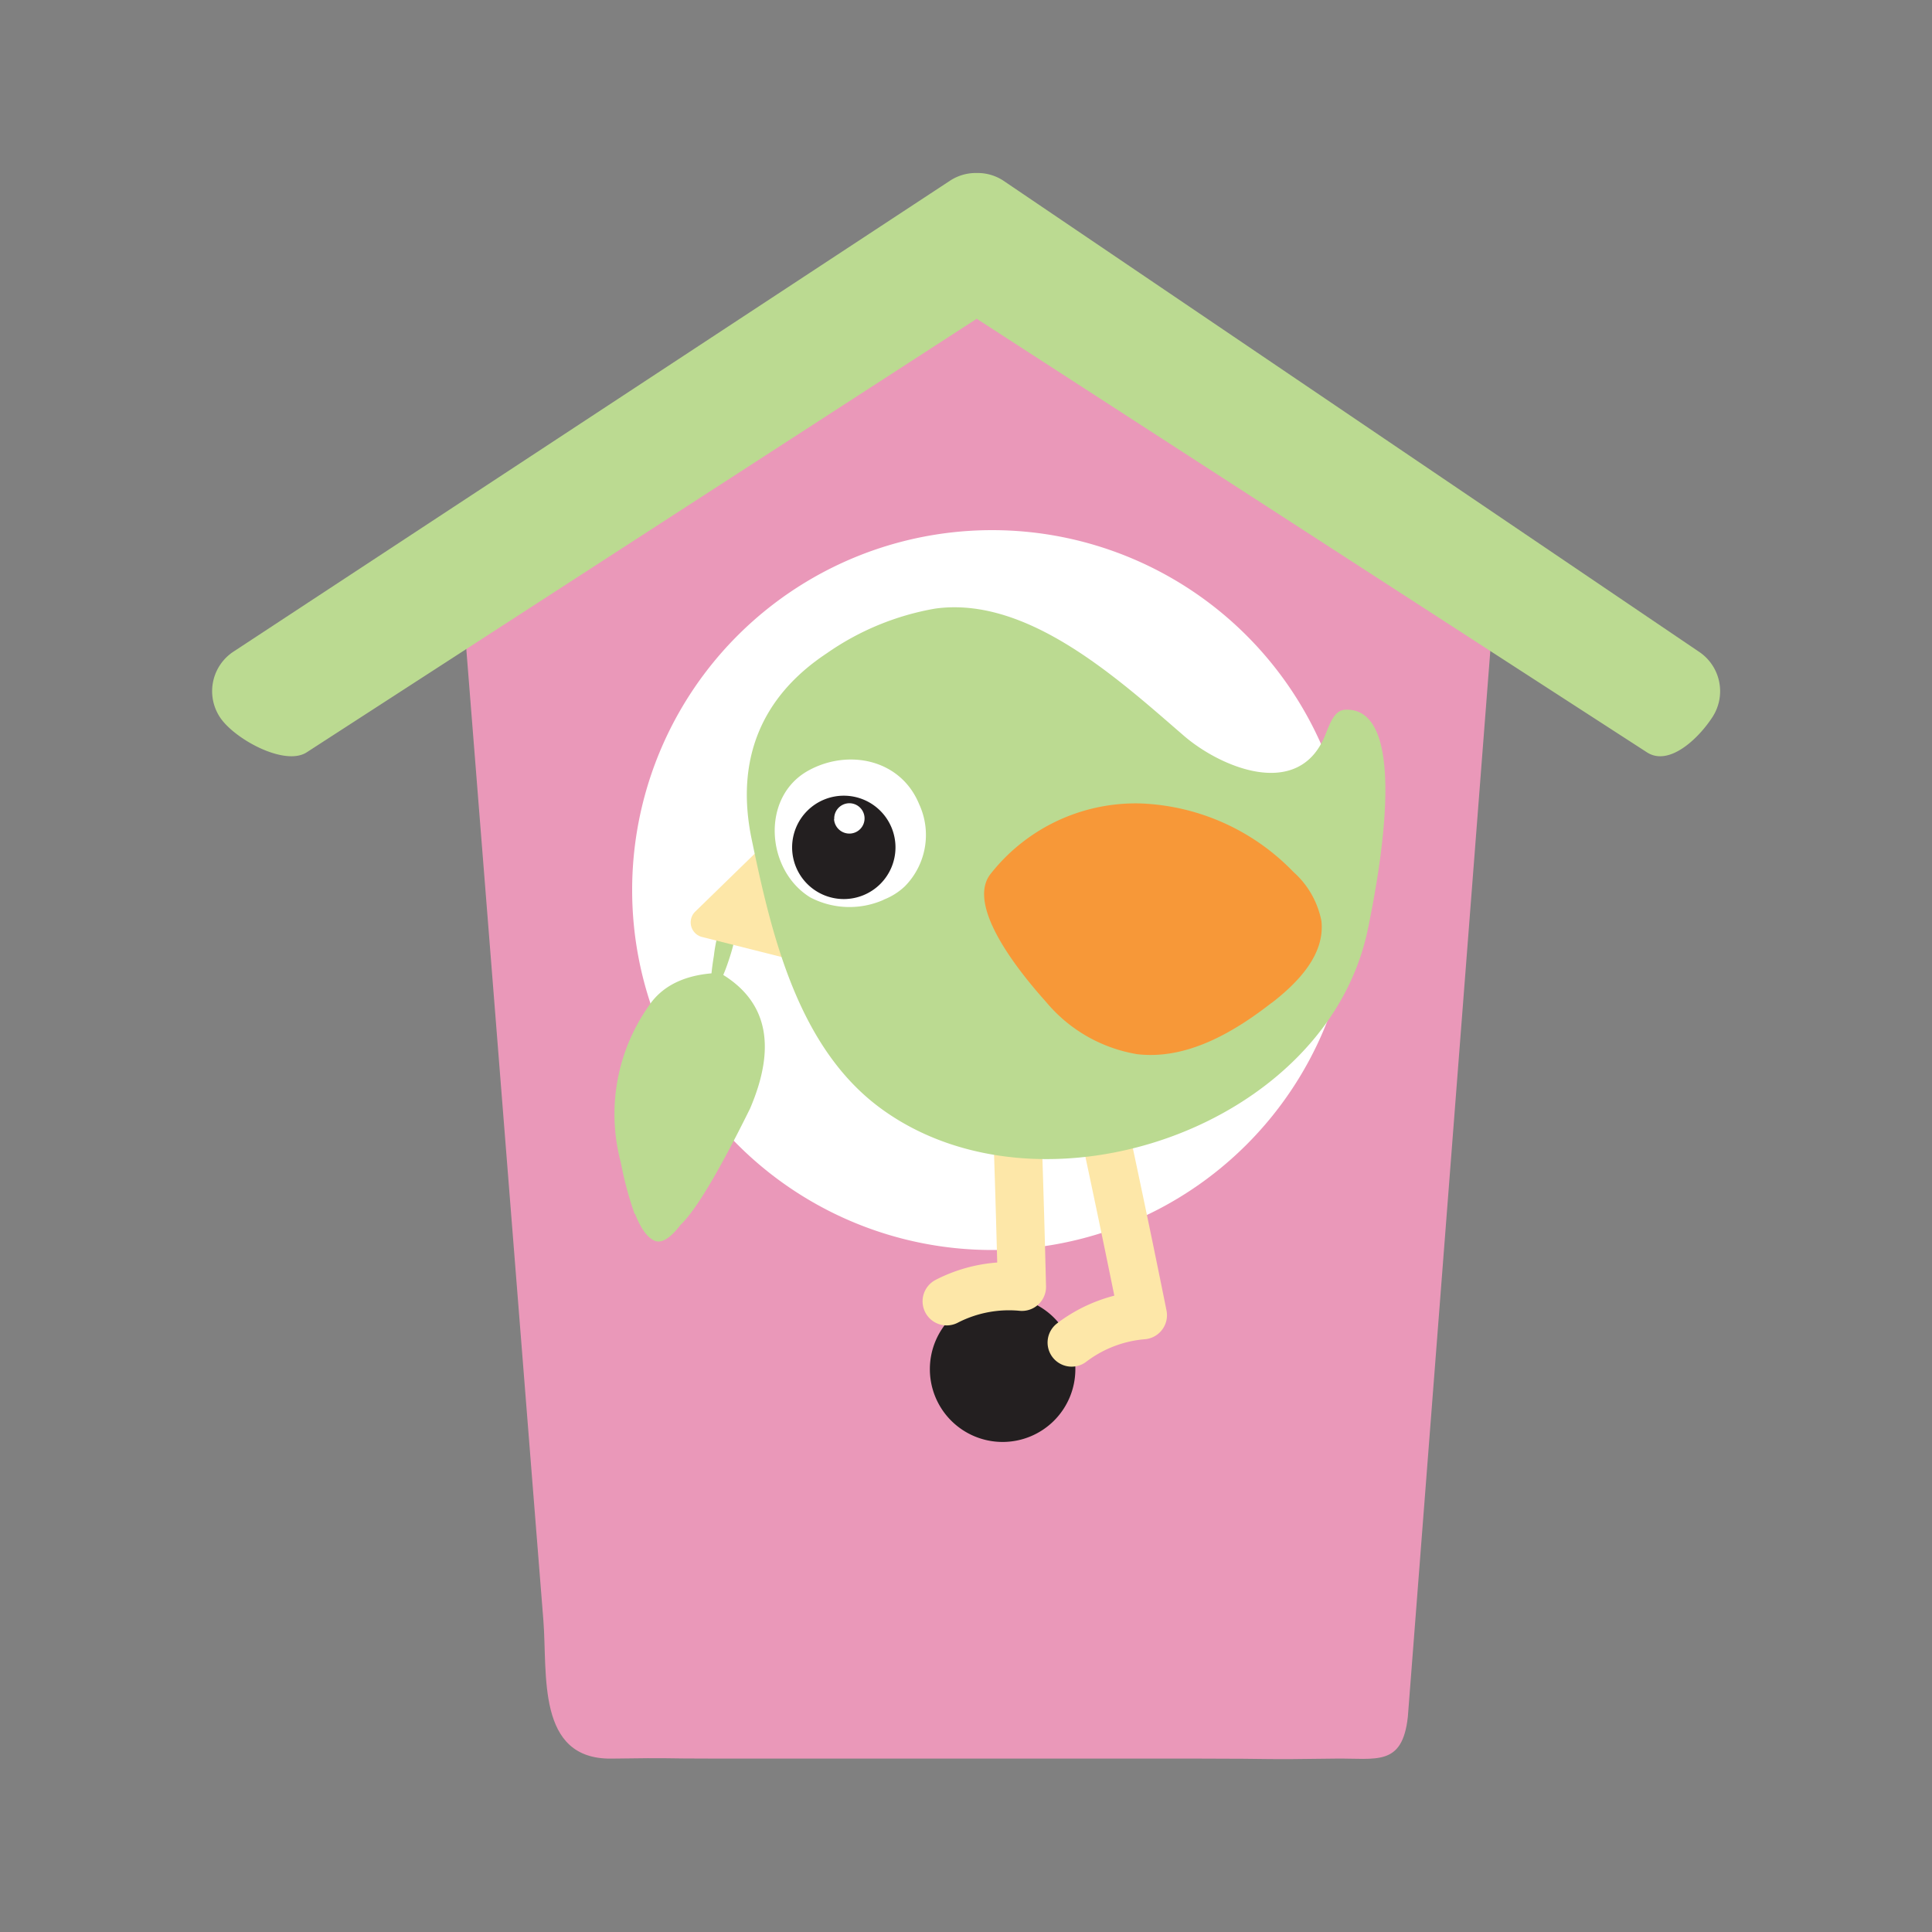 <svg id="Layer_1" data-name="Layer 1" xmlns="http://www.w3.org/2000/svg" width="7.06cm" height="7.06cm" viewBox="0 0 200 200"><rect x="0" y="0" width="200" height="200" fill="#808080" stroke="none"/><defs><style>.cls-1{fill:#ea98b9;}.cls-2,.cls-5{fill:#bbda91;}.cls-3{fill:#fff;}.cls-4{fill:#231f20;}.cls-5{fill-rule:evenodd;}.cls-6{fill:none;stroke:#fde7a8;stroke-linecap:round;stroke-linejoin:round;stroke-width:4.99px;}.cls-7{fill:#fde7a8;}.cls-8{fill:#f79838;}</style></defs><title>Dovecote4-4</title><path class="cls-1" d="M47.81,61.38,100.39,28.1l54.35,33.28-9,116.34c-.57,5.19-3.26,4.27-7.49,4.33-8.36.12-5.68,0-14,0H74.52c-7,0-4.16-.1-11.21,0-7.81.11-6.62-8.75-7.06-14.32q-.58-7.43-1.18-14.84Q52.74,123.45,50.4,94L47.81,61.38"/><path class="cls-2" d="M24.21,67.43,98.4,18.67a4.87,4.87,0,0,1,2.47-.76l.24,0,.24,0a4.87,4.87,0,0,1,2.47.76l72,48.76a4.91,4.91,0,0,1,1.46,6.79c-1.47,2.27-4.51,5.14-6.79,3.66L101.11,33,31.75,77.88c-2.28,1.48-7.53-1.39-9-3.66a4.9,4.9,0,0,1,1.46-6.79"/><path class="cls-3" d="M65.44,92.15A37.26,37.26,0,1,0,102.7,54.88,37.26,37.26,0,0,0,65.44,92.15"/><path class="cls-4" d="M96.26,141.73a7.53,7.53,0,1,0,7.52-7.52,7.52,7.52,0,0,0-7.52,7.52"/><path class="cls-5" d="M74.62,95.7a15.84,15.84,0,0,0-.72,3.25c-.33,2-.37,3.06-.11,3.21q.64.38,1.73-3c.73-2.24.82-3.52.3-3.83a.83.83,0,0,0-.6-.1.89.89,0,0,0-.6.45"/><path class="cls-5" d="M65.74,125.66q.9,2.28,2,2.77t2.73-1.66q2.32-2.19,7.17-12,4.21-9.81-3.13-14.06-5.24.17-7.41,3.51a19.41,19.41,0,0,0-2.83,16.13,35.94,35.94,0,0,0,1.43,5.33"/><path class="cls-6" d="M104.79,103.29q.64,15,1,29.92A14.07,14.07,0,0,0,98,134.71"/><path class="cls-6" d="M112.11,106.87q3.24,14.6,6.2,29.28a14.1,14.1,0,0,0-7.37,2.83"/><path class="cls-7" d="M78.82,87.7,72,94.34A1.56,1.56,0,0,0,72.69,97l13.07,3.29Z"/><path class="cls-2" d="M91.22,114.77c16.6,12.12,46.23,2,50.41-18.72.75-3.74,4.7-22.81-2.32-22.58-1.24,0-1.69,1.61-2.18,2.76-2.79,6.62-10.82,3.18-14.57-.06C115.81,70.34,106.4,61.68,96.82,63a27.91,27.91,0,0,0-11.22,4.62c-6.91,4.57-9.47,11.17-7.79,19.25,2.06,9.91,4.79,21.61,13.41,27.9"/><path class="cls-8" d="M131.66,103.81c2.72-2.11,5.52-5,5.13-8.48a9.11,9.11,0,0,0-2.9-5.07A23.18,23.18,0,0,0,118,83.17a19.1,19.1,0,0,0-15.51,7.37c-2.58,3.47,3.64,10.77,5.8,13.18a15.59,15.59,0,0,0,9.44,5.41c5.07.59,9.9-2.19,13.91-5.32"/><path class="cls-3" d="M91.47,93.15a8.75,8.75,0,0,1-7.57-.24c-4.61-2.8-5.18-10.42-.2-13.15,4.12-2.26,9.54-1.17,11.45,3.49a7.57,7.57,0,0,1-1.47,8.49,6.71,6.71,0,0,1-2.22,1.4"/><path class="cls-4" d="M82,87.71a5.35,5.35,0,1,0,5.35-5.34A5.35,5.35,0,0,0,82,87.71"/><path class="cls-3" d="M86.34,84.8A1.59,1.59,0,0,0,88,86.29a1.57,1.57,0,1,0-1.64-1.5"/></svg>